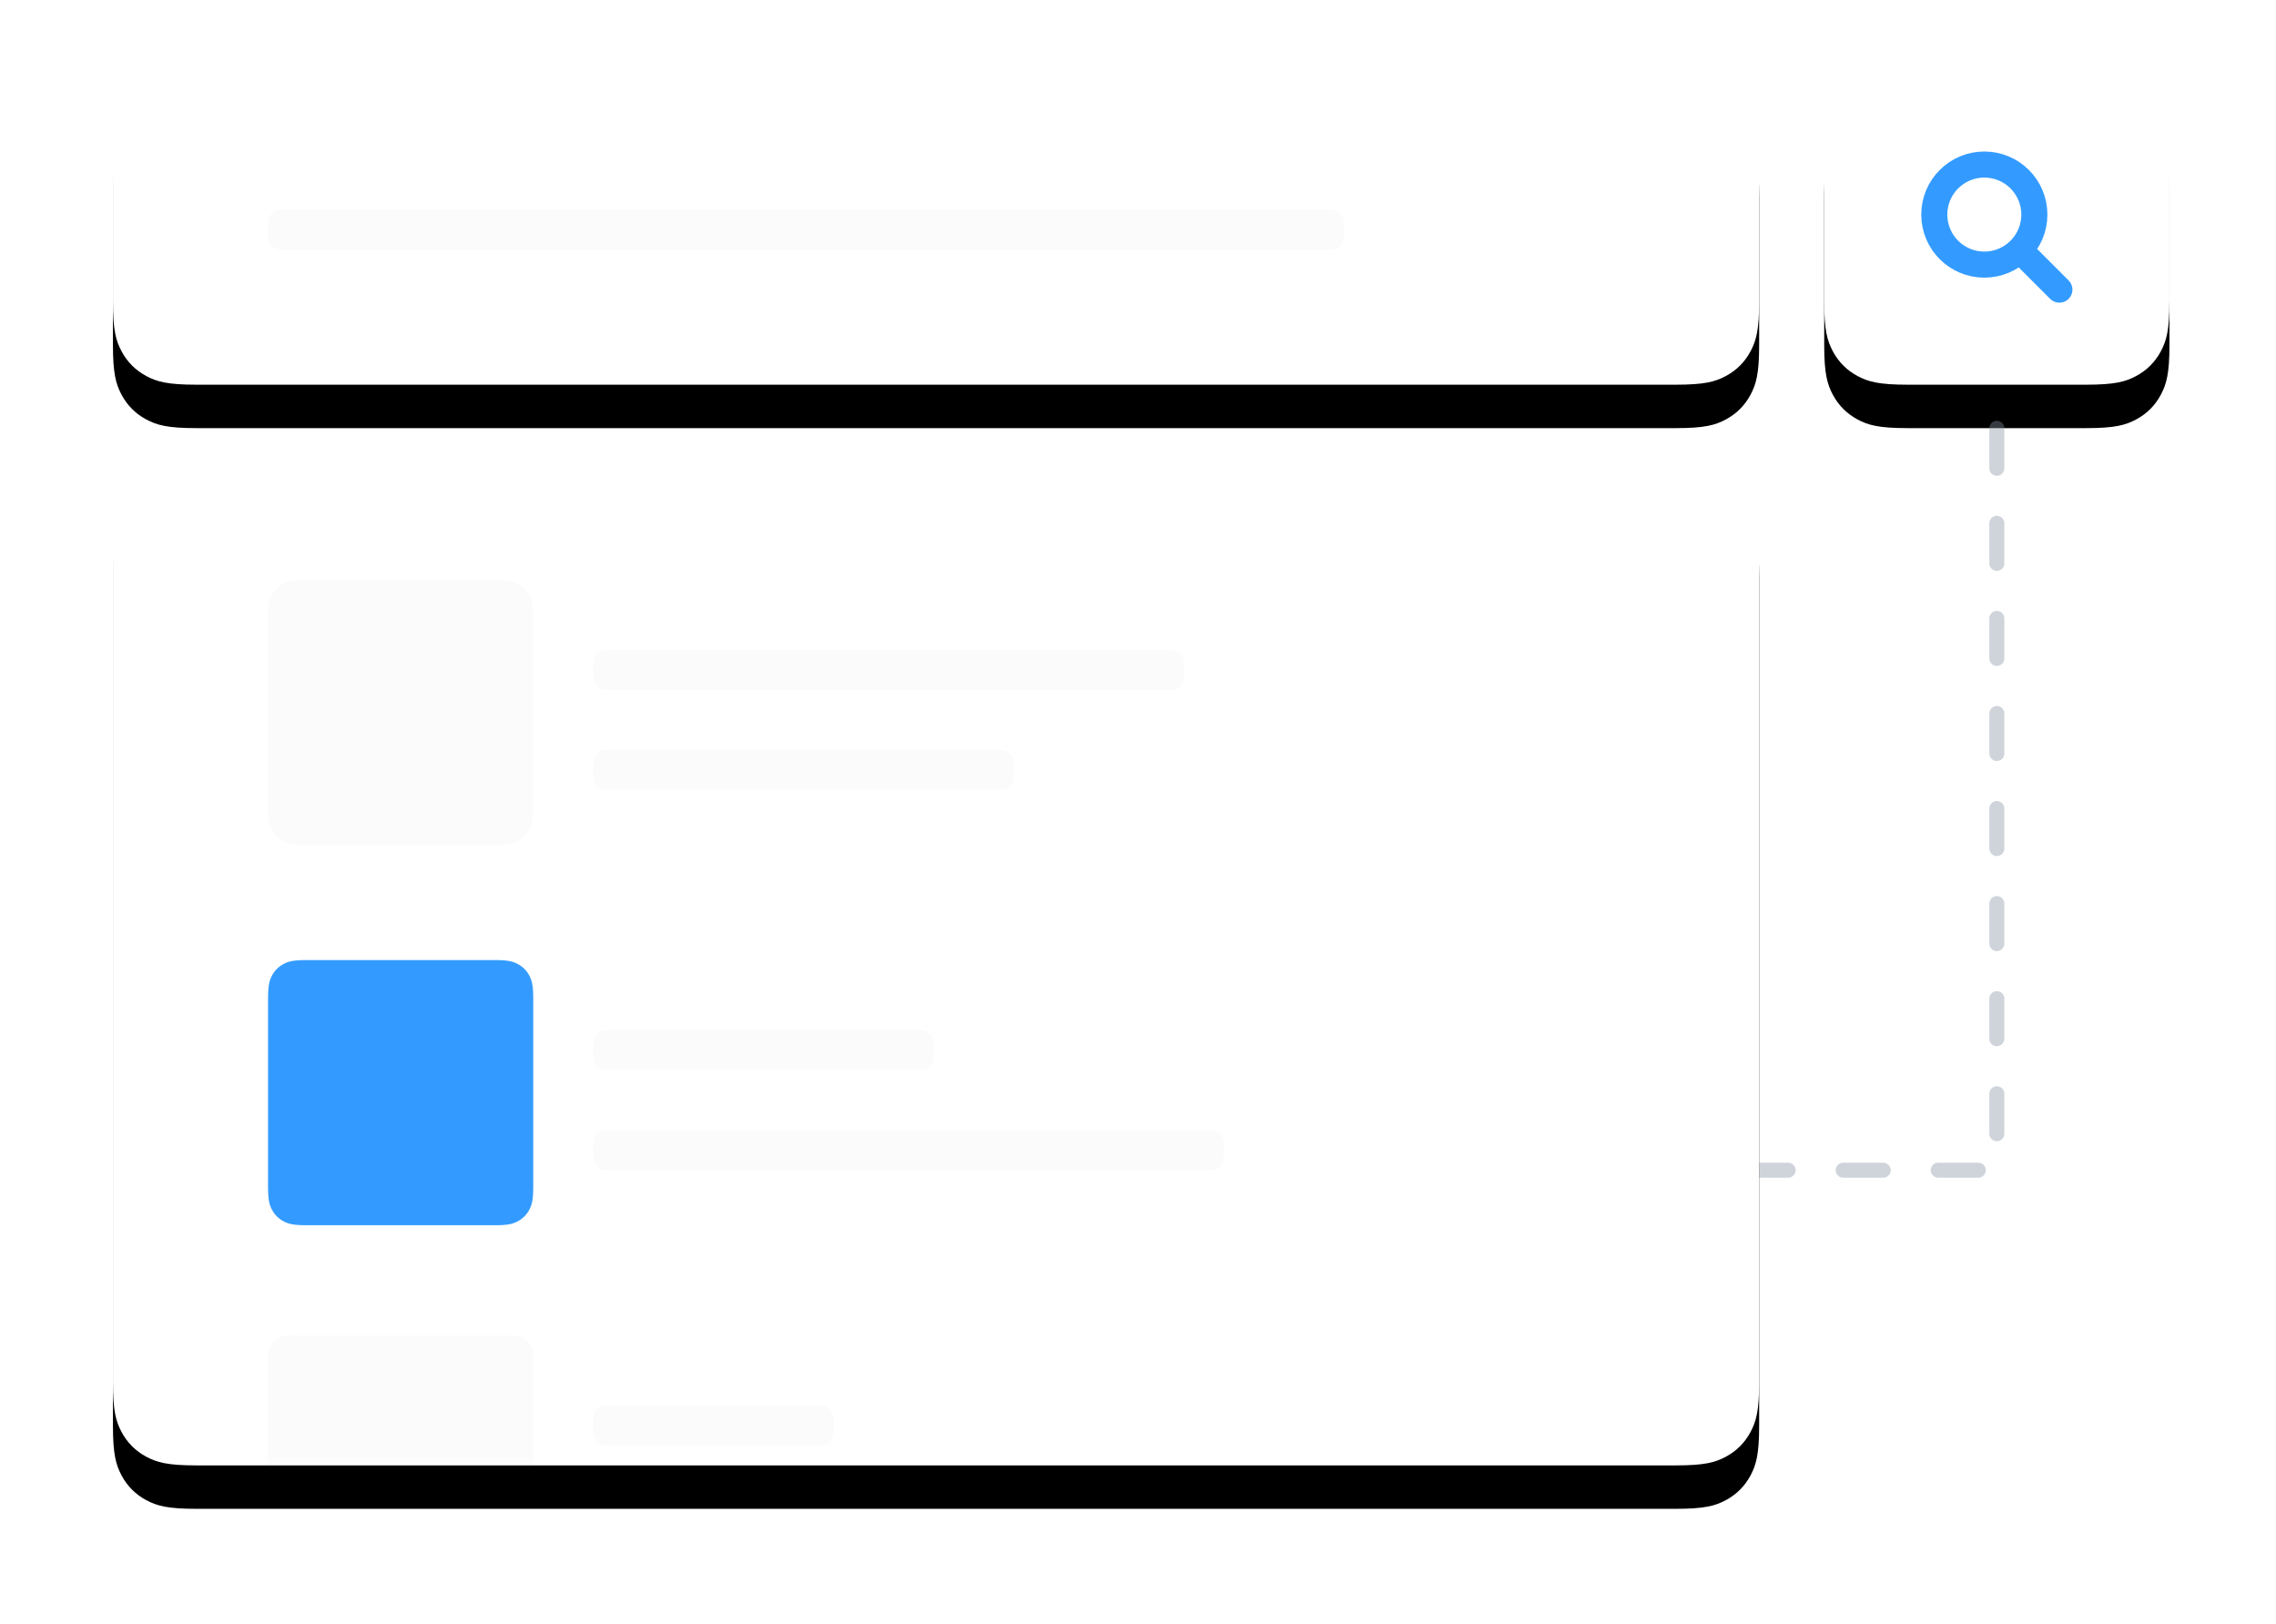 <svg xmlns="http://www.w3.org/2000/svg" xmlns:xlink="http://www.w3.org/1999/xlink" width="262" height="187" viewBox="0 0 262 187">
    <defs>
        <filter id="n6nzd7rc4b" width="123.2%" height="221.3%" x="-11.6%" y="-46.8%" filterUnits="objectBoundingBox">
            <feOffset dy="5" in="SourceAlpha" result="shadowOffsetOuter1"/>
            <feGaussianBlur in="shadowOffsetOuter1" result="shadowBlurOuter1" stdDeviation="6.5"/>
            <feColorMatrix in="shadowBlurOuter1" values="0 0 0 0 0.05 0 0 0 0 0.075 0 0 0 0 0.098 0 0 0 0.048 0"/>
        </filter>
        <filter id="rc5stkt7he" width="210.7%" height="221.3%" x="-55.4%" y="-46.8%" filterUnits="objectBoundingBox">
            <feOffset dy="5" in="SourceAlpha" result="shadowOffsetOuter1"/>
            <feGaussianBlur in="shadowOffsetOuter1" result="shadowBlurOuter1" stdDeviation="6.5"/>
            <feColorMatrix in="shadowBlurOuter1" values="0 0 0 0 0.05 0 0 0 0 0.075 0 0 0 0 0.098 0 0 0 0.048 0"/>
        </filter>
        <filter id="lbj09iuloh" width="123.2%" height="137.6%" x="-11.6%" y="-14.5%" filterUnits="objectBoundingBox">
            <feOffset dy="5" in="SourceAlpha" result="shadowOffsetOuter1"/>
            <feGaussianBlur in="shadowOffsetOuter1" result="shadowBlurOuter1" stdDeviation="6.5"/>
            <feColorMatrix in="shadowBlurOuter1" values="0 0 0 0 0.05 0 0 0 0 0.075 0 0 0 0 0.098 0 0 0 0.048 0"/>
        </filter>
        <path id="gz8hej5kja" d="M9.6 0h170.305c3.338 0 4.548.348 5.768 1 1.22.653 2.178 1.61 2.83 2.83.653 1.221 1.001 2.431 1.001 5.77v17.089c0 3.338-.348 4.548-1 5.768-.653 1.22-1.61 2.178-2.83 2.83-1.221.653-2.431 1.001-5.77 1.001H9.6c-3.338 0-4.548-.348-5.768-1-1.22-.653-2.178-1.61-2.83-2.83C.347 31.236 0 30.026 0 26.687V9.6c0-3.338.348-4.548 1-5.768C1.653 2.61 2.61 1.653 3.83 1 5.052.347 6.262 0 9.6 0z"/>
        <path id="yhvrkf1eid" d="M9.6 0h20.545c3.338 0 4.548.348 5.768 1 1.22.653 2.178 1.61 2.83 2.83.653 1.221 1.001 2.431 1.001 5.77v17.089c0 3.338-.348 4.548-1 5.768-.653 1.22-1.61 2.178-2.83 2.83-1.221.653-2.431 1.001-5.77 1.001H9.6c-3.338 0-4.548-.348-5.768-1-1.22-.653-2.178-1.61-2.83-2.83C.347 31.236 0 30.026 0 26.687V9.6c0-3.338.348-4.548 1-5.768C1.653 2.61 2.61 1.653 3.83 1 5.052.347 6.262 0 9.6 0z"/>
        <path id="55fh13ndkg" d="M9.6 0h170.305c3.338 0 4.548.348 5.768 1 1.22.653 2.178 1.61 2.83 2.83.653 1.221 1.001 2.431 1.001 5.77v97.729c0 3.338-.348 4.548-1 5.768-.653 1.22-1.61 2.178-2.83 2.83-1.221.653-2.431 1.001-5.77 1.001H9.6c-3.338 0-4.548-.348-5.768-1-1.22-.653-2.178-1.61-2.83-2.83C.347 111.876 0 110.666 0 107.327V9.6c0-3.338.348-4.548 1-5.768C1.653 2.61 2.61 1.653 3.83 1 5.052.347 6.262 0 9.6 0z"/>
    </defs>
    <g fill="none" fill-rule="evenodd">
        <g>
            <g>
                <g transform="translate(-626 -307) translate(639 315)">
                    <mask id="1uht5s9wdc" fill="#fff">
                        <use xlink:href="#gz8hej5kja"/>
                    </mask>
                    <g>
                        <use fill="#000" filter="url(#n6nzd7rc4b)" xlink:href="#gz8hej5kja"/>
                        <use fill="#FFF" xlink:href="#gz8hej5kja"/>
                    </g>
                    <path fill="#8795A2" fill-opacity=".401" d="M19.702 16.128H139.85c.642 0 .875.067 1.11.192.234.126.418.31.544.545.125.234.192.467.192 1.109v.916c0 .642-.067.875-.192 1.11-.126.234-.31.418-.545.544-.234.125-.467.192-1.109.192H19.702c-.642 0-.875-.067-1.11-.192-.234-.126-.418-.31-.544-.545-.125-.234-.192-.467-.192-1.109v-.916c0-.642.067-.875.192-1.11.126-.234.31-.418.545-.544.234-.125.467-.192 1.109-.192z" mask="url(#1uht5s9wdc)" opacity=".3"/>
                </g>
                <g transform="translate(-626 -307) translate(639 315) translate(196.992)">
                    <mask id="26920yff2f" fill="#fff">
                        <use xlink:href="#yhvrkf1eid"/>
                    </mask>
                    <g>
                        <use fill="#000" filter="url(#rc5stkt7he)" xlink:href="#yhvrkf1eid"/>
                        <use fill="#FFF" xlink:href="#yhvrkf1eid"/>
                    </g>
                    <g stroke="#339BFF" stroke-linecap="round" stroke-linejoin="round" stroke-width="3" mask="url(#26920yff2f)">
                        <g>
                            <path d="M11.52 5.76c0 3.181-2.579 5.76-5.76 5.76C2.58 11.52 0 8.941 0 5.76 0 2.579 2.58 0 5.76 0c3.181 0 5.76 2.579 5.76 5.76zM14.4 14.4L10.08 10.08" transform="translate(12.672 10.944)"/>
                        </g>
                    </g>
                </g>
                <path stroke="#8795A2" stroke-dasharray="4.608 6.336" stroke-linecap="round" stroke-linejoin="round" stroke-opacity=".401" stroke-width="1.728" d="M177.287 126.72h39.577V36.288" transform="translate(-626 -307) translate(639 315)"/>
                <g transform="translate(-626 -307) translate(639 315) translate(0 43.776)">
                    <mask id="fwpzwyzvri" fill="#fff">
                        <use xlink:href="#55fh13ndkg"/>
                    </mask>
                    <g>
                        <use fill="#000" filter="url(#lbj09iuloh)" xlink:href="#55fh13ndkg"/>
                        <use fill="#FFF" xlink:href="#55fh13ndkg"/>
                    </g>
                    <path fill="#8795A2" fill-opacity=".401" d="M22.286 14.976h21.668c1.54 0 2.099.16 2.662.462.563.3 1.005.743 1.306 1.306.302.563.462 1.122.462 2.662v21.668c0 1.54-.16 2.099-.462 2.662-.3.563-.743 1.005-1.306 1.306-.563.302-1.122.462-2.662.462H22.286c-1.54 0-2.099-.16-2.662-.462-.563-.3-1.005-.743-1.306-1.306-.302-.563-.462-1.122-.462-2.662V19.406c0-1.54.16-2.099.462-2.662.3-.563.743-1.005 1.306-1.306.563-.302 1.122-.462 2.662-.462z" mask="url(#fwpzwyzvri)" opacity=".3"/>
                    <path fill="#339BFF" d="M22.286 58.752h21.668c1.54 0 2.099.16 2.662.462.563.3 1.005.743 1.306 1.306.302.563.462 1.122.462 2.662V84.85c0 1.54-.16 2.099-.462 2.662-.3.563-.743 1.005-1.306 1.306-.563.302-1.122.462-2.662.462H22.286c-1.54 0-2.099-.16-2.662-.462-.563-.3-1.005-.743-1.306-1.306-.302-.563-.462-1.122-.462-2.662V63.182c0-1.54.16-2.099.462-2.662.3-.563.743-1.005 1.306-1.306.563-.302 1.122-.462 2.662-.462z" mask="url(#fwpzwyzvri)"/>
                    <path fill="#8795A2" fill-opacity=".401" d="M20.81 101.952h24.62c1.027 0 1.4.107 1.775.308.376.2.67.495.871.87.201.376.308.749.308 1.776v24.62c0 1.027-.107 1.4-.308 1.775-.2.376-.495.67-.87.871-.376.201-.749.308-1.776.308H20.81c-1.027 0-1.4-.107-1.775-.308-.376-.2-.67-.495-.871-.87-.201-.376-.308-.749-.308-1.776v-24.62c0-1.027.107-1.4.308-1.775.2-.376.495-.67.87-.871.376-.201.749-.308 1.776-.308zM57.142 23.04h64.276c.642 0 .875.067 1.11.192.234.126.418.31.544.545.125.234.192.467.192 1.109v.916c0 .642-.067.875-.192 1.11-.126.234-.31.418-.545.544-.234.125-.467.192-1.109.192H57.142c-.642 0-.875-.067-1.11-.192-.234-.126-.418-.31-.544-.545-.125-.234-.192-.467-.192-1.109v-.916c0-.642.067-.875.192-1.11.126-.234.31-.418.545-.544.234-.125.467-.192 1.109-.192zM57.142 66.816h35.476c.642 0 .875.067 1.11.192.234.126.418.31.544.545.125.234.192.467.192 1.109v.916c0 .642-.067.875-.192 1.11-.126.234-.31.418-.545.544-.234.125-.467.192-1.109.192H57.142c-.642 0-.875-.067-1.11-.192-.234-.126-.418-.31-.544-.545-.125-.234-.192-.467-.192-1.109v-.916c0-.642.067-.875.192-1.11.126-.234.31-.418.545-.544.234-.125.467-.192 1.109-.192zM57.142 110.016h23.956c.642 0 .875.067 1.11.192.234.126.418.31.544.545.125.234.192.467.192 1.109v.916c0 .642-.067.875-.192 1.11-.126.234-.31.418-.545.544-.234.125-.467.192-1.109.192H57.142c-.642 0-.875-.067-1.11-.192-.234-.126-.418-.31-.544-.545-.125-.234-.192-.467-.192-1.109v-.916c0-.642.067-.875.192-1.11.126-.234.31-.418.545-.544.234-.125.467-.192 1.109-.192zM57.142 34.56h44.692c.642 0 .875.067 1.11.192.234.126.418.31.544.545.125.234.192.467.192 1.109v.916c0 .642-.067.875-.192 1.11-.126.234-.31.418-.545.544-.234.125-.467.192-1.109.192H57.142c-.642 0-.875-.067-1.11-.192-.234-.126-.418-.31-.544-.545-.125-.234-.192-.467-.192-1.109v-.916c0-.642.067-.875.192-1.11.126-.234.31-.418.545-.544.234-.125.467-.192 1.109-.192zM57.142 78.336h68.884c.642 0 .875.067 1.11.192.234.126.418.31.544.545.125.234.192.467.192 1.109v.916c0 .642-.067.875-.192 1.11-.126.234-.31.418-.545.544-.234.125-.467.192-1.109.192H57.142c-.642 0-.875-.067-1.11-.192-.234-.126-.418-.31-.544-.545-.125-.234-.192-.467-.192-1.109v-.916c0-.642.067-.875.192-1.11.126-.234.31-.418.545-.544.234-.125.467-.192 1.109-.192z" mask="url(#fwpzwyzvri)" opacity=".3"/>
                    <path fill="#8795A2" fill-opacity=".401" d="M57.142 121.536h44.692c.642 0 .875.067 1.11.192.234.126.418.31.544.545.125.234.192.467.192 1.109v.916c0 .642-.067.875-.192 1.11-.126.234-.31.418-.545.544-.234.125-.467.192-1.109.192H57.142c-.642 0-.875-.067-1.11-.192-.234-.126-.418-.31-.544-.545-.125-.234-.192-.467-.192-1.109v-.916c0-.642.067-.875.192-1.11.126-.234.31-.418.545-.544.234-.125.467-.192 1.109-.192z" mask="url(#fwpzwyzvri)" opacity=".4"/>
                </g>
            </g>
        </g>
    </g>
</svg>
